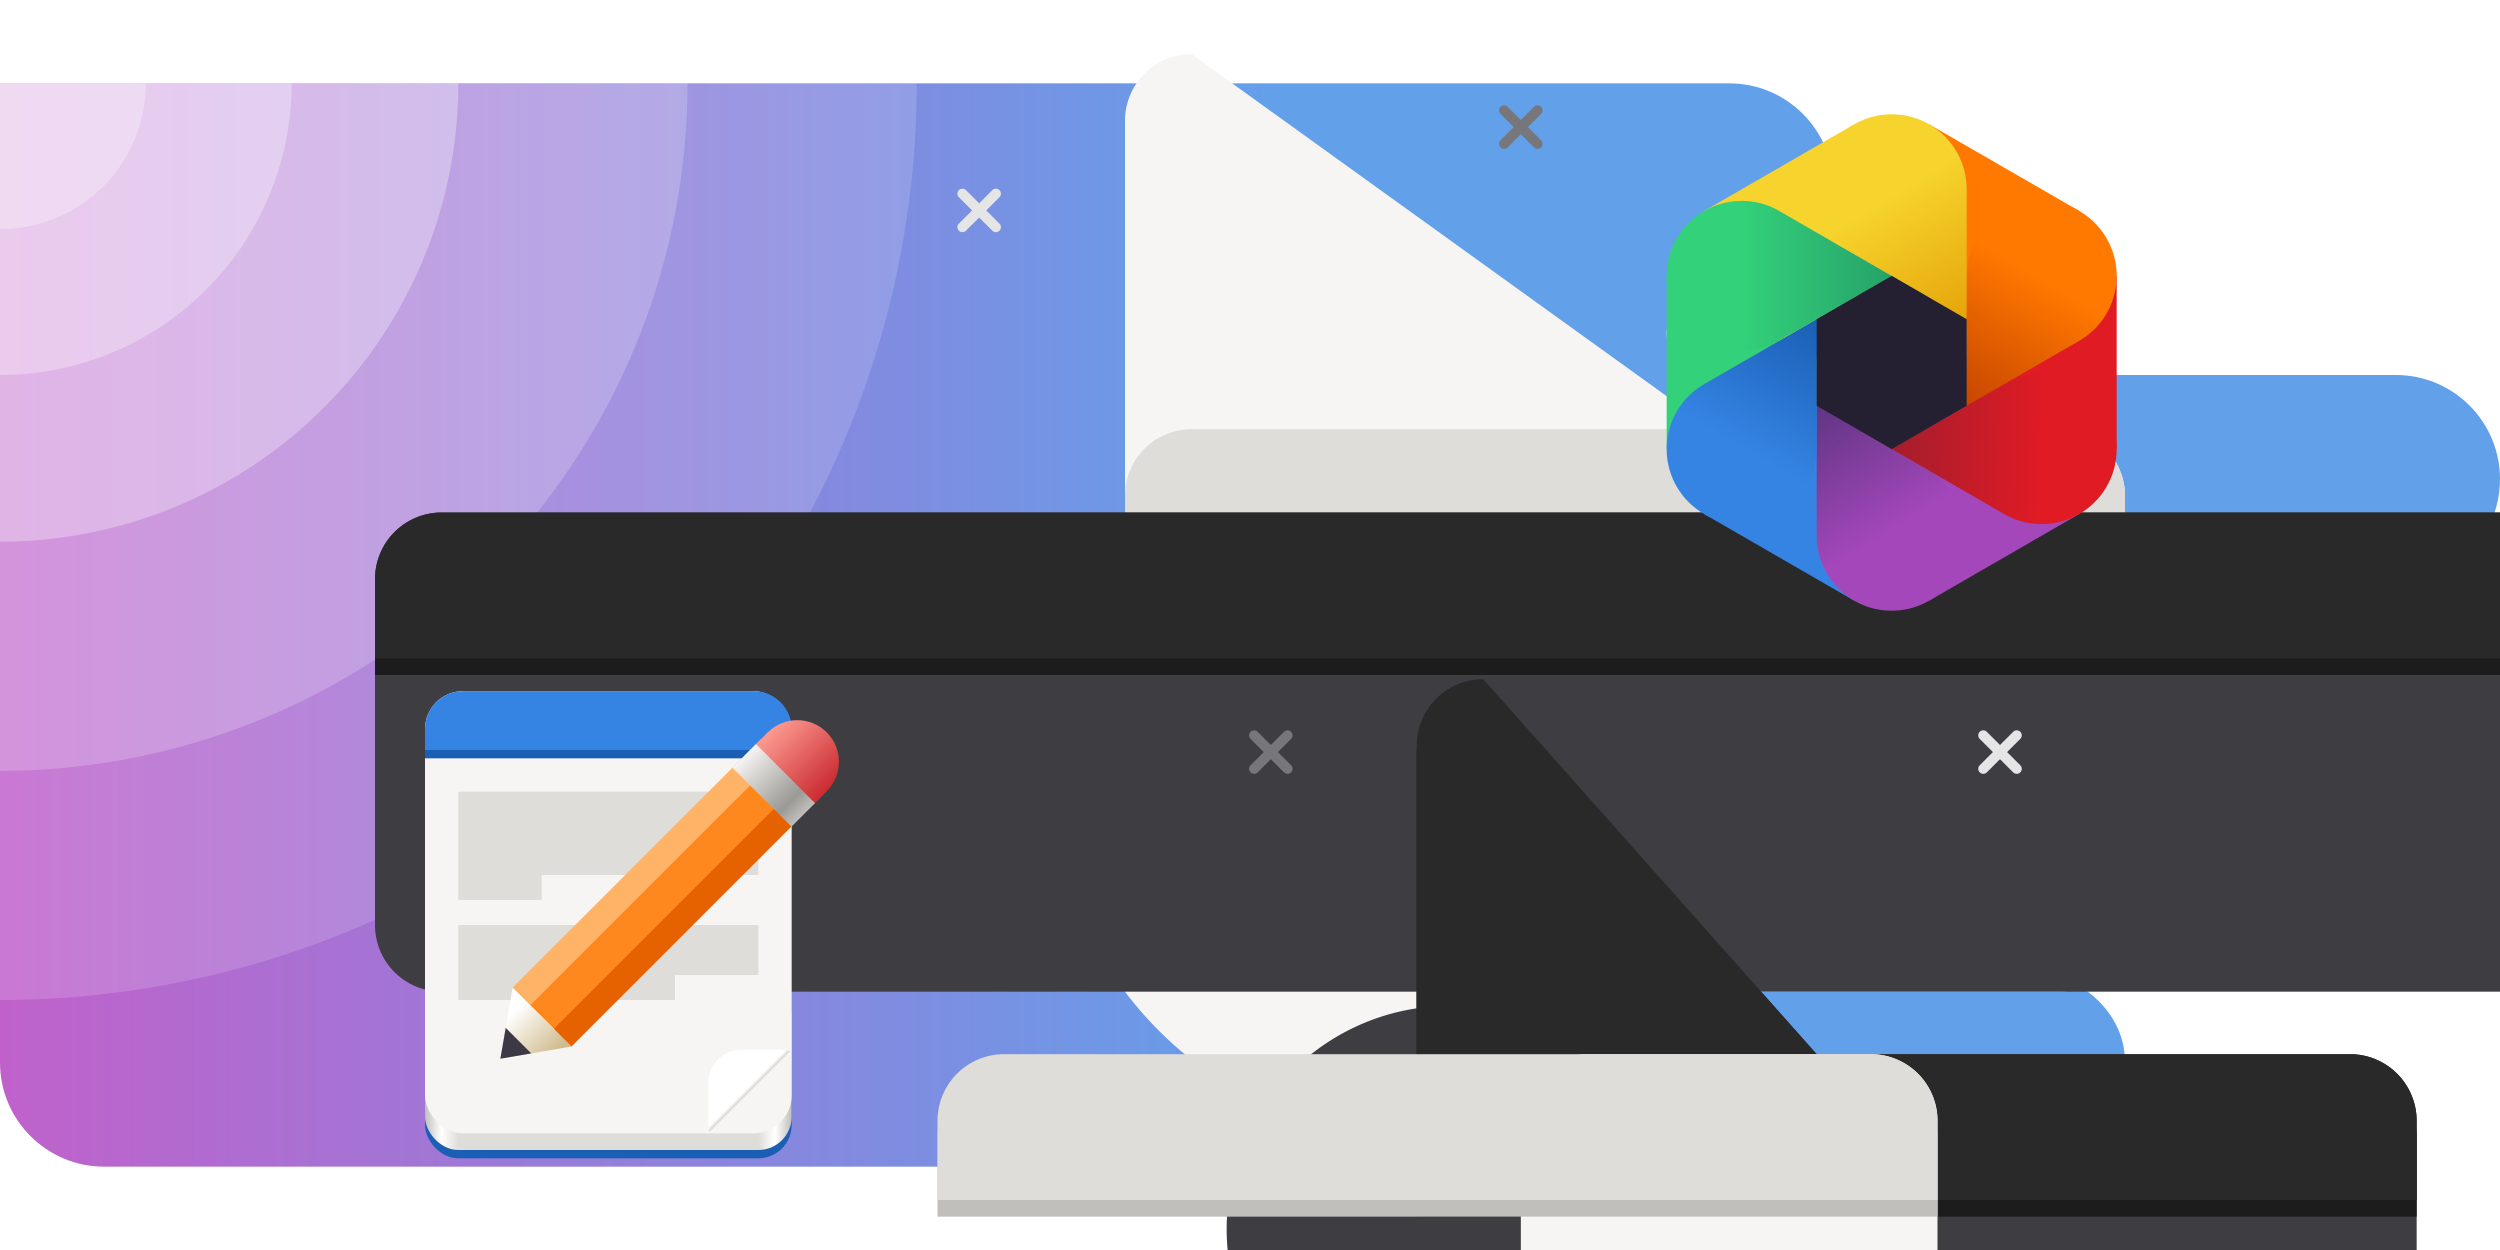 <?xml version="1.0" encoding="UTF-8" standalone="no"?>
<svg
   xmlns:dc="http://purl.org/dc/elements/1.1/"
   xmlns:cc="http://creativecommons.org/ns#"
   xmlns:rdf="http://www.w3.org/1999/02/22-rdf-syntax-ns#"
   xmlns:svg="http://www.w3.org/2000/svg"
   xmlns="http://www.w3.org/2000/svg"
   xmlns:xlink="http://www.w3.org/1999/xlink"
   width="600"
   height="300"
   version="1.1"
   id="svg423">
  <defs
     id="defs189">
    <linearGradient
       id="linearGradient4056">
      <stop
         offset="0"
         stop-color="#2166bb"
         id="stop4052"
         style="stop-color:#c061cb;stop-opacity:1" />
      <stop
         offset="1"
         stop-color="#40a1c8"
         id="stop4054"
         style="stop-color:#62a0ea;stop-opacity:1" />
    </linearGradient>
    <linearGradient
       gradientUnits="userSpaceOnUse"
       y2="258"
       x2="100"
       y1="257.074"
       x1="64.499"
       id="W"
       xlink:href="#j" />
    <linearGradient
       id="j">
      <stop
         offset="0"
         stop-color="#a51d2d"
         id="stop3" />
      <stop
         offset="1"
         stop-color="#e01b24"
         id="stop5" />
    </linearGradient>
    <linearGradient
       id="a">
      <stop
         offset="0"
         stop-color="#f6d32d"
         id="stop8" />
      <stop
         offset=".182"
         stop-color="#f9f06b"
         id="stop10" />
      <stop
         offset=".795"
         stop-color="#e5a50a"
         id="stop12" />
      <stop
         offset="1"
         stop-color="#f6d32d"
         id="stop14" />
    </linearGradient>
    <linearGradient
       xlink:href="#a"
       id="H"
       gradientUnits="userSpaceOnUse"
       gradientTransform="translate(804,-220.033)"
       x1="216"
       y1="144"
       x2="360"
       y2="144" />
    <linearGradient
       xlink:href="#a"
       id="F"
       gradientUnits="userSpaceOnUse"
       gradientTransform="translate(804,-220.033)"
       x1="64"
       y1="280"
       x2="240"
       y2="280" />
    <linearGradient
       id="v">
      <stop
         offset="0"
         stop-color="#949390"
         id="stop19" />
      <stop
         offset="1"
         stop-color="#767579"
         id="stop21" />
    </linearGradient>
    <linearGradient
       xlink:href="#a"
       id="E"
       gradientUnits="userSpaceOnUse"
       gradientTransform="translate(804,-220.033)"
       x1="352"
       y1="256"
       x2="448"
       y2="256" />
    <linearGradient
       xlink:href="#b"
       id="G"
       gradientUnits="userSpaceOnUse"
       gradientTransform="translate(828,-220.033)"
       x1="317.666"
       y1="211.334"
       x2="341.571"
       y2="187.429" />
    <linearGradient
       id="b">
      <stop
         offset="0"
         stop-color="#68676b"
         id="stop26" />
      <stop
         offset=".733"
         stop-color="#949390"
         id="stop28" />
      <stop
         offset="1"
         stop-color="#8b8a87"
         id="stop30" />
    </linearGradient>
    <linearGradient
       xlink:href="#c"
       id="I"
       gradientUnits="userSpaceOnUse"
       gradientTransform="matrix(0.857,0,0,0.857,961.714,-317.176)"
       x1="165.737"
       y1="323.267"
       x2="134.779"
       y2="207.729" />
    <linearGradient
       id="c">
      <stop
         offset="0"
         stop-color="#191622"
         id="stop34" />
      <stop
         offset="1"
         stop-color="#424048"
         id="stop36" />
    </linearGradient>
    <linearGradient
       xlink:href="#c"
       id="J"
       gradientUnits="userSpaceOnUse"
       gradientTransform="translate(804,-220.033)"
       x1="165.737"
       y1="323.267"
       x2="134.779"
       y2="207.729" />
    <linearGradient
       xlink:href="#d"
       id="K"
       gradientUnits="userSpaceOnUse"
       gradientTransform="translate(804,-220.033)"
       x1="144.906"
       y1="245.525"
       x2="159.094"
       y2="298.475" />
    <linearGradient
       id="d">
      <stop
         offset="0"
         stop-color="#2e3436"
         id="stop41" />
      <stop
         offset="1"
         stop-color="#555753"
         id="stop43" />
    </linearGradient>
    <linearGradient
       xlink:href="#c"
       id="L"
       gradientUnits="userSpaceOnUse"
       gradientTransform="translate(804,-220.033)"
       x1="144.906"
       y1="245.525"
       x2="159.094"
       y2="298.475" />
    <linearGradient
       xlink:href="#c"
       id="M"
       gradientUnits="userSpaceOnUse"
       gradientTransform="matrix(0.75,0,0,0.75,978,-288.032)"
       x1="144.906"
       y1="245.525"
       x2="159.094"
       y2="298.475" />
    <linearGradient
       xlink:href="#c"
       id="N"
       gradientUnits="userSpaceOnUse"
       gradientTransform="matrix(0.571,0,0,0.571,1117.143,-127.462)"
       x1="165.737"
       y1="323.267"
       x2="134.779"
       y2="207.729" />
    <linearGradient
       xlink:href="#c"
       id="O"
       gradientUnits="userSpaceOnUse"
       gradientTransform="matrix(0.5,0,0,0.5,1128,-108.033)"
       x1="144.906"
       y1="245.525"
       x2="159.094"
       y2="298.475" />
    <linearGradient
       id="x">
      <stop
         offset="0"
         stop-color="#555753"
         id="stop50" />
      <stop
         offset="1"
         stop-color="#2e3436"
         id="stop52" />
    </linearGradient>
    <linearGradient
       xlink:href="#a"
       id="B"
       gradientUnits="userSpaceOnUse"
       gradientTransform="translate(804,-220.033)"
       x1="216"
       y1="144"
       x2="360"
       y2="144" />
    <linearGradient
       xlink:href="#a"
       id="C"
       gradientUnits="userSpaceOnUse"
       gradientTransform="translate(804,-220.033)"
       x1="64"
       y1="280"
       x2="240"
       y2="280" />
    <linearGradient
       gradientUnits="userSpaceOnUse"
       y2="276"
       x2="64"
       y1="246.969"
       x1="45.999"
       id="R"
       xlink:href="#e" />
    <linearGradient
       xlink:href="#a"
       id="A"
       gradientUnits="userSpaceOnUse"
       gradientTransform="translate(804,-220.033)"
       x1="352"
       y1="256"
       x2="448"
       y2="256" />
    <linearGradient
       gradientUnits="userSpaceOnUse"
       y2="196"
       x2="64"
       y1="225.608"
       x1="82"
       id="S"
       xlink:href="#f" />
    <linearGradient
       id="f">
      <stop
         offset="0"
         stop-color="#e5a50a"
         id="stop60" />
      <stop
         offset="1"
         stop-color="#f6d32d"
         id="stop62" />
    </linearGradient>
    <linearGradient
       gradientUnits="userSpaceOnUse"
       y2="256.785"
       x2="28"
       y1="225.608"
       x1="45.999"
       id="T"
       xlink:href="#g" />
    <linearGradient
       id="g">
      <stop
         offset="0"
         stop-color="#1a5fb4"
         id="stop66" />
      <stop
         offset="1"
         stop-color="#3584e4"
         id="stop68" />
    </linearGradient>
    <linearGradient
       gradientUnits="userSpaceOnUse"
       y2="216"
       x2="100"
       y1="246.393"
       x1="82.001"
       id="U"
       xlink:href="#h" />
    <linearGradient
       id="h">
      <stop
         offset="0"
         stop-color="#c64600"
         id="stop72" />
      <stop
         offset="1"
         stop-color="#ff7800"
         id="stop74" />
    </linearGradient>
    <linearGradient
       gradientUnits="userSpaceOnUse"
       y2="215.216"
       x2="28"
       y1="215.215"
       x1="63.999"
       id="V"
       xlink:href="#i" />
    <linearGradient
       id="i">
      <stop
         offset="0"
         stop-color="#26a269"
         id="stop78" />
      <stop
         offset="1"
         stop-color="#33d17a"
         id="stop80" />
    </linearGradient>
    <linearGradient
       id="e">
      <stop
         offset="0"
         stop-color="#613583"
         id="stop88" />
      <stop
         offset="1"
         stop-color="#a347ba"
         id="stop90" />
    </linearGradient>
    <linearGradient
       id="w">
      <stop
         offset="0"
         stop-color="#fdfacf"
         id="stop98" />
      <stop
         offset=".4"
         stop-color="#f9f06b"
         id="stop100" />
      <stop
         offset="1"
         stop-color="#e5a50a"
         id="stop102" />
    </linearGradient>
    <linearGradient
       xlink:href="#k"
       id="Y"
       x1="85"
       y1="107.162"
       x2="85"
       y2="86"
       gradientUnits="userSpaceOnUse"
       gradientTransform="translate(-6,176)" />
    <linearGradient
       id="k">
      <stop
         offset="0"
         stop-color="#eef4fc"
         id="stop106" />
      <stop
         offset="1"
         stop-color="#fff"
         id="stop108" />
    </linearGradient>
    <linearGradient
       id="m">
      <stop
         offset="0"
         stop-color="#16529c"
         id="stop131" />
      <stop
         offset="1"
         stop-color="#236ac0"
         id="stop133" />
    </linearGradient>
    <linearGradient
       id="n">
      <stop
         offset="0"
         stop-color="#2166bb"
         id="stop136" />
      <stop
         offset="1"
         stop-color="#40a1c8"
         id="stop138" />
    </linearGradient>
    <linearGradient
       xlink:href="#m"
       id="Z"
       gradientUnits="userSpaceOnUse"
       gradientTransform="translate(-1232,16)"
       x1="90"
       y1="268"
       x2="100"
       y2="268" />
    <linearGradient
       xlink:href="#n"
       id="aa"
       gradientUnits="userSpaceOnUse"
       gradientTransform="rotate(-90,-552,845)"
       x1="1"
       y1="215"
       x2="1"
       y2="171" />
    <radialGradient
       xlink:href="#v"
       id="D"
       cx="128"
       cy="384.952"
       fx="128"
       fy="384.952"
       r="80"
       gradientUnits="userSpaceOnUse"
       gradientTransform="matrix(0.525,0,0,0.367,60.8,242.53)" />
    <radialGradient
       xlink:href="#x"
       id="P"
       cx="343.875"
       cy="308.125"
       fx="343.875"
       fy="308.125"
       r="8"
       gradientUnits="userSpaceOnUse"
       gradientTransform="translate(916,-220)" />
    <radialGradient
       xlink:href="#x"
       id="Q"
       gradientUnits="userSpaceOnUse"
       gradientTransform="translate(-1492,-220)"
       cx="343.875"
       cy="308.125"
       fx="343.875"
       fy="308.125"
       r="8" />
    <radialGradient
       xlink:href="#w"
       id="X"
       gradientUnits="userSpaceOnUse"
       gradientTransform="matrix(0.347,0,0,0.342,-33.506,42.518)"
       cx="280.994"
       cy="488.848"
       fx="280.994"
       fy="488.848"
       r="224" />
    <linearGradient
       xlink:href="#a-7"
       id="j-6"
       x1="155.272"
       y1="131.188"
       x2="571.89"
       y2="131.188"
       gradientUnits="userSpaceOnUse"
       gradientTransform="matrix(-0.768,0,0,0.768,579.263,-2120.764)" />
    <linearGradient
       id="a-7">
      <stop
         offset="0"
         stop-color="#051224"
         id="stop3-5"
         style="stop-color:#33d17a;stop-opacity:1" />
      <stop
         offset="1"
         stop-color="#3584e4"
         id="stop5-3"
         style="stop-color:#1c71d8;stop-opacity:1" />
    </linearGradient>
    <linearGradient
       xlink:href="#a-7"
       id="linearGradient1560"
       x1="40"
       y1="150"
       x2="560"
       y2="150"
       gradientUnits="userSpaceOnUse" />
    <linearGradient
       xlink:href="#linearGradient4056"
       id="linearGradient1571"
       gradientUnits="userSpaceOnUse"
       x1="40"
       y1="150"
       x2="350"
       y2="150"
       gradientTransform="translate(-40)" />
    <filter
       id="aC"
       color-interpolation-filters="sRGB">
      <feFlood
         flood-opacity=".2"
         flood-color="#000"
         result="flood"
         id="feFlood424" />
      <feComposite
         in="flood"
         in2="SourceGraphic"
         operator="in"
         result="composite1"
         id="feComposite426" />
      <feGaussianBlur
         in="composite1"
         result="blur"
         id="feGaussianBlur428" />
      <feOffset
         dy="3"
         result="offset"
         id="feOffset430" />
      <feComposite
         in="SourceGraphic"
         in2="offset"
         result="composite2"
         id="feComposite432" />
    </filter>
    <linearGradient
       xlink:href="#e"
       id="linearGradient4558"
       gradientUnits="userSpaceOnUse"
       gradientTransform="translate(918.742,-69.996)"
       x1="45.999"
       y1="246.969"
       x2="64"
       y2="276" />
    <linearGradient
       xlink:href="#f"
       id="linearGradient4560"
       gradientUnits="userSpaceOnUse"
       gradientTransform="translate(918.742,-69.996)"
       x1="82"
       y1="225.608"
       x2="64"
       y2="196" />
    <linearGradient
       xlink:href="#g"
       id="linearGradient4562"
       gradientUnits="userSpaceOnUse"
       gradientTransform="translate(918.742,-69.996)"
       x1="45.999"
       y1="225.608"
       x2="28"
       y2="256.785" />
    <linearGradient
       xlink:href="#h"
       id="linearGradient4564"
       gradientUnits="userSpaceOnUse"
       gradientTransform="translate(918.742,-69.996)"
       x1="82.001"
       y1="246.393"
       x2="100"
       y2="216" />
    <linearGradient
       xlink:href="#i"
       id="linearGradient4566"
       gradientUnits="userSpaceOnUse"
       gradientTransform="translate(918.742,-69.996)"
       x1="63.999"
       y1="215.215"
       x2="28"
       y2="215.216" />
    <linearGradient
       xlink:href="#j"
       id="linearGradient4568"
       gradientUnits="userSpaceOnUse"
       gradientTransform="translate(918.742,-69.996)"
       x1="64.499"
       y1="257.074"
       x2="100"
       y2="258" />
    <linearGradient
       id="linearGradient1038">
      <stop
         id="stop1026"
         offset="0"
         style="stop-color:#c0bfbc;stop-opacity:1" />
      <stop
         style="stop-color:#ffffff;stop-opacity:1"
         offset="0.045"
         id="stop1028" />
      <stop
         style="stop-color:#deddda;stop-opacity:1"
         offset="0.091"
         id="stop1030" />
      <stop
         style="stop-color:#deddda;stop-opacity:1"
         offset="0.909"
         id="stop1032-7" />
      <stop
         id="stop1034-5"
         offset="0.955"
         style="stop-color:#ffffff;stop-opacity:1" />
      <stop
         id="stop1036"
         offset="1"
         style="stop-color:#c0bfbc;stop-opacity:1" />
    </linearGradient>
    <linearGradient
       id="linearGradient1351-3">
      <stop
         style="stop-color:#d5d3cf;stop-opacity:1"
         offset="0"
         id="stop1347" />
      <stop
         style="stop-color:#ffffff;stop-opacity:1"
         offset="1"
         id="stop1349-6" />
    </linearGradient>
    <linearGradient
       id="linearGradient1696">
      <stop
         style="stop-color:#fc9a91;stop-opacity:1"
         offset="0"
         id="stop1692" />
      <stop
         style="stop-color:#cb2b31;stop-opacity:1"
         offset="1"
         id="stop1694" />
    </linearGradient>
    <linearGradient
       id="linearGradient1005">
      <stop
         id="stop1001"
         offset="0"
         style="stop-color:#d0bb8e;stop-opacity:1" />
      <stop
         id="stop1003"
         offset="1"
         style="stop-color:#ffffff;stop-opacity:1" />
    </linearGradient>
    <linearGradient
       id="linearGradient1708">
      <stop
         style="stop-color:#c0bfbc;stop-opacity:1"
         offset="0"
         id="stop1698" />
      <stop
         id="stop1700"
         offset="0.223"
         style="stop-color:#9a9996;stop-opacity:1" />
      <stop
         style="stop-color:#d6d5d2;stop-opacity:1;"
         offset="0.744"
         id="stop1702" />
      <stop
         style="stop-color:#f6f5f4;stop-opacity:1"
         offset="1"
         id="stop1706" />
    </linearGradient>
    <linearGradient
       xlink:href="#linearGradient1351-3"
       id="linearGradient1130-6"
       gradientUnits="userSpaceOnUse"
       gradientTransform="matrix(0.25,0,0,0.25,180,83)"
       x1="344"
       y1="76"
       x2="340"
       y2="72" />
    <clipPath
       clipPathUnits="userSpaceOnUse"
       id="clipPath1609-7-3-5">
      <path
         id="path1611-5-6-4"
         d="m 252,116 28,-28 v -8 h -36 v 36 z"
         style="fill:#e74747;stroke:none;stroke-width:0.25px;stroke-linecap:butt;stroke-linejoin:miter;stroke-opacity:1" />
    </clipPath>
    <linearGradient
       xlink:href="#linearGradient1696"
       id="linearGradient4694-7"
       gradientUnits="userSpaceOnUse"
       x1="-253.63"
       y1="-56.518"
       x2="-230.06"
       y2="-56.518" />
    <linearGradient
       y2="-101.048"
       x2="143.246"
       y1="-139.479"
       x1="181.677"
       gradientTransform="matrix(0.107,-0.414,0.414,-0.107,113.054,313.604)"
       gradientUnits="userSpaceOnUse"
       id="linearGradient1547-9"
       xlink:href="#linearGradient1005" />
    <linearGradient
       gradientTransform="translate(1.3379274e-8,22.627)"
       y2="-64.518"
       x2="-253.63"
       y1="-64.518"
       x1="-230.06"
       gradientUnits="userSpaceOnUse"
       id="linearGradient1549-4"
       xlink:href="#linearGradient1708" />
    <linearGradient
       xlink:href="#linearGradient1038"
       id="linearGradient4890"
       gradientUnits="userSpaceOnUse"
       gradientTransform="translate(-834,-122)"
       x1="28"
       y1="-276"
       x2="116"
       y2="-276" />
    <linearGradient
       xlink:href="#linearGradient1696"
       id="linearGradient4892"
       gradientUnits="userSpaceOnUse"
       x1="-253.63"
       y1="-56.518"
       x2="-230.06"
       y2="-56.518" />
  </defs>
  <path
     style="fill:url(#j-6);marker:none"
     d="m 483.231,-1890.828 c 17.366,0 31.054,-13.688 31.054,-31.054 0,-17.364 -13.69,-31.054 -31.053,-31.054 h -35.56 c -5.148,0 -9.321,-4.173 -9.321,-9.321 0,-5.148 4.173,-9.321 9.321,-9.321 17.366,0 31.055,-13.686 31.055,-31.05 0,-13.151 -7.957,-24.142 -19.268,-28.755 -9.46,-3.866 -6.699,-17.94 3.521,-17.95 h 85.187 c 17.364,0 31.053,-13.687 31.053,-31.052 0,-17.366 -13.689,-31.054 -31.053,-31.054 h -150.5 c -9.737,-0.534 -12.217,-14.132 -2.94,-17.924 11.31,-4.613 19.267,-15.602 19.267,-28.754 0,-17.366 -13.688,-31.055 -31.053,-31.055 H 58.667 c -17.365,0 -31.053,13.689 -31.053,31.055 0,17.364 13.688,31.052 31.053,31.052 h 75.189 c 10.22,0.01 12.979,14.084 3.519,17.95 -11.312,4.612 -19.268,15.603 -19.268,28.754 0,17.365 13.69,31.053 31.054,31.053 5.094,0.075 9.184,4.225 9.184,9.32 0,5.095 -4.09,9.245 -9.184,9.32 H 51.833 c -17.365,0 -31.053,13.689 -31.053,31.054 0,17.365 13.688,31.053 31.053,31.053 -60.54,-0.923 181.258,-0.018 181.258,-0.018 10.329,0 10.05,15.643 -0.152,15.643 -17.365,0 -33.646,13.69 -33.646,31.054 0,17.365 13.69,31.053 31.055,31.053 z"
     fill="url(#j)"
     id="path73" />
  <g
     id="g1516"
     transform="translate(0,-1930)">
    <g
       transform="matrix(0.207,0,0,0.207,71.957,-165.852)"
       id="g259">
      <rect
         style="fill:url(#A);marker:none"
         width="96"
         height="112"
         x="1156"
         y="-20.033"
         rx="48"
         ry="48"
         fill="url(#A)"
         id="rect207" />
      <rect
         style="fill:url(#B);marker:none"
         width="144"
         height="160"
         x="1020"
         y="-156.033"
         rx="72"
         ry="72"
         fill="url(#B)"
         id="rect209" />
      <rect
         style="fill:url(#C);marker:none"
         width="176"
         height="192"
         x="868"
         y="-36.033"
         rx="88"
         ry="88"
         fill="url(#C)"
         id="rect211" />
      <path
         style="line-height:normal;font-variant-ligatures:normal;font-variant-position:normal;font-variant-caps:normal;font-variant-numeric:normal;font-variant-alternates:normal;font-feature-settings:normal;text-indent:0;text-align:start;text-decoration:none;text-decoration-line:none;text-decoration-style:solid;text-decoration-color:#000000;text-transform:none;text-orientation:mixed;white-space:normal;shape-padding:0;isolation:auto;mix-blend-mode:normal;solid-color:#000000;solid-opacity:1"
         d="m 1077.373,-106.66 -160,160 45.254,45.254 160,-160 z"
         color="#000000"
         font-weight="400"
         font-family="sans-serif"
         overflow="visible"
         fill="none"
         stroke="#f5ce17"
         stroke-width="32"
         id="path213" />
      <path
         style="line-height:normal;font-variant-ligatures:normal;font-variant-position:normal;font-variant-caps:normal;font-variant-numeric:normal;font-variant-alternates:normal;font-feature-settings:normal;text-indent:0;text-align:start;text-decoration:none;text-decoration-line:none;text-decoration-style:solid;text-decoration-color:#000000;text-transform:none;text-orientation:mixed;white-space:normal;shape-padding:0;isolation:auto;mix-blend-mode:normal;solid-color:#000000;solid-opacity:1;fill:url(#D)"
         d="m 80,224 v 128 c 0,17.673 -14.327,32 -32,32 H 32 v 32 h 192 v -32 h -16 c -17.673,0 -32,-14.327 -32,-32 V 224 Z"
         color="#000000"
         font-weight="400"
         font-family="sans-serif"
         overflow="visible"
         fill="url(#D)"
         transform="translate(828,-204.033)"
         id="path215" />
      <path
         style="marker:none"
         fill="#68676b"
         d="m 860,179.967 h 192 v 32 H 860 Z"
         id="path217" />
      <path
         d="m 1140,99.967 64,-64 64,64"
         fill="none"
         stroke="#424048"
         stroke-width="24"
         id="path219" />
      <circle
         r="48"
         cy="35.967"
         cx="1204"
         style="fill:url(#E);marker:none"
         fill="url(#E)"
         id="circle221" />
      <path
         style="marker:none"
         d="m 1260,68 c 13.255,0 24,10.745 24,24 v 48 l -24,24 h -24 V 92 c 0,-13.255 10.745,-24 24,-24 z"
         fill="#7a8599"
         id="path223" />
      <path
         style="line-height:normal;font-variant-ligatures:normal;font-variant-position:normal;font-variant-caps:normal;font-variant-numeric:normal;font-variant-alternates:normal;font-feature-settings:normal;text-indent:0;text-align:start;text-decoration:none;text-decoration-line:none;text-decoration-style:solid;text-decoration-color:#000000;text-transform:none;text-orientation:mixed;white-space:normal;shape-padding:0;isolation:auto;mix-blend-mode:normal;solid-color:#000000;solid-opacity:1"
         d="m 1077.373,-114.66 -160,160 45.254,45.254 160,-160 z"
         color="#000000"
         font-weight="400"
         font-family="sans-serif"
         overflow="visible"
         fill="none"
         stroke="#f9f06b"
         stroke-width="32"
         id="path225" />
      <circle
         style="fill:url(#F);marker:none"
         cx="956"
         cy="59.967"
         r="88"
         fill="url(#F)"
         id="circle227" />
      <circle
         style="marker:none"
         cx="956"
         cy="51.967"
         r="88"
         fill="#f9f06b"
         id="circle229" />
      <path
         d="m 1221,43.967 -128,-128"
         fill="none"
         stroke="url(#G)"
         stroke-width="40"
         id="path231"
         style="stroke:url(#G)" />
      <circle
         style="fill:url(#H);marker:none"
         cx="1092"
         cy="-76.033"
         r="72"
         fill="url(#H)"
         id="circle233" />
      <circle
         style="marker:none"
         cx="1092"
         cy="-84.033"
         r="72"
         fill="#f9f06b"
         id="circle235" />
      <circle
         r="48"
         cy="27.967"
         cx="1204"
         style="marker:none"
         fill="#f9f06b"
         id="circle237" />
      <circle
         style="fill:url(#I);marker:none"
         cx="1092"
         cy="-84.033"
         fill="url(#I)"
         r="48"
         id="circle239" />
      <circle
         style="fill:url(#J);marker:none"
         cx="956"
         cy="51.967"
         r="56"
         fill="url(#J)"
         id="circle241" />
      <circle
         style="fill:url(#K);marker:none"
         cx="956"
         cy="51.967"
         r="32"
         fill="url(#K)"
         id="circle243" />
      <circle
         style="fill:url(#L);marker:none"
         cx="956"
         cy="51.967"
         r="32"
         fill="url(#L)"
         id="circle245" />
      <circle
         style="fill:url(#M);marker:none"
         cx="1092"
         cy="-84.033"
         r="24"
         fill="url(#M)"
         id="circle247" />
      <circle
         style="fill:url(#N);marker:none"
         cx="1204"
         cy="27.967"
         fill="url(#N)"
         r="32"
         id="circle249" />
      <circle
         style="fill:url(#O);marker:none"
         cx="1204"
         cy="27.967"
         r="16"
         fill="url(#O)"
         id="circle251" />
      <circle
         r="8"
         style="fill:url(#P);marker:none"
         cx="1260"
         cy="92"
         fill="url(#P)"
         id="circle253" />
      <path
         style="marker:none"
         d="m 1148,68 c -13.255,0 -24,10.745 -24,24 v 48 l 24,24 h 24 V 92 c 0,-13.255 -10.745,-24 -24,-24 z"
         fill="#7a8599"
         id="path255" />
      <circle
         r="8"
         style="fill:url(#Q);marker:none"
         cx="-1148"
         cy="92"
         transform="scale(-1,1)"
         fill="url(#Q)"
         id="circle257" />
    </g>
    <path
       d="m 520.865,-144.533 v 12.01 l -10.402,6.006 -10.402,-6.006 v -12.01 l 10.402,-6.006 z"
       fill="#3d3846"
       id="path261" />
    <path
       d="m 489.66,-150.538 v 24.02"
       fill="none"
       stroke="#33d17a"
       stroke-width="20.803"
       id="path263" />
    <path
       d="M 510.463,-114.506 489.66,-126.517"
       fill="none"
       stroke="#3584e4"
       stroke-width="20.803"
       id="path265" />
    <path
       d="m 510.463,-114.506 20.803,-12.012"
       fill="none"
       stroke="#a347ba"
       stroke-width="20.803"
       id="path267" />
    <path
       d="m 531.266,-150.54 v 24.022"
       fill="none"
       stroke="#e01b24"
       stroke-width="20.803"
       id="path269" />
    <path
       d="m 531.266,-150.54 -20.804,-12.01"
       fill="none"
       stroke="#ff7800"
       stroke-width="20.803"
       id="path271" />
    <path
       d="m 489.66,-150.538 20.802,-12.012"
       fill="none"
       stroke="#f6d32d"
       stroke-width="20.803"
       id="path273" />
    <path
       d="m 64,295.57 c 9.941,0 18,-8.06 18,-18 A 18,18 0 0 0 74.256,262.804 L 64.998,257.362 64,256.786 A 419.435,419.435 0 0 1 55.466,251.826 18,18 0 0 1 46,236 v 41.568 c 0,9.941 8.059,18 18,18 z M 46.066,276.118 c 0.024,-0.283 0.065,-0.562 0.102,-0.842 -0.04,0.28 -0.074,0.56 -0.102,0.842 z m 0.938,-4.412 c 0.026,-0.075 0.045,-0.154 0.072,-0.229 l 0.004,-0.002 -0.076,0.23 z"
       fill="url(#R)"
       transform="matrix(0.578,0,0,0.578,473.48,-274.905)"
       id="path275"
       style="fill:url(#R)" />
    <path
       d="m 64,176.432 c -9.941,0 -18,8.059 -18,18 a 18,18 0 0 0 7.744,14.765 l 9.258,5.442 0.998,0.576 a 419.435,419.435 0 0 1 8.534,4.96 A 18,18 0 0 1 82,236 v -41.568 c 0,-9.941 -8.059,-18 -18,-18 z m 17.934,19.45 c -0.024,0.284 -0.065,0.563 -0.102,0.843 0.04,-0.28 0.074,-0.56 0.102,-0.842 z m -0.938,4.413 c -0.026,0.075 -0.045,0.153 -0.072,0.228 l -0.004,0.002 z"
       fill="url(#S)"
       transform="matrix(0.578,0,0,0.578,473.48,-274.905)"
       id="path277"
       style="fill:url(#S)" />
    <path
       d="m 12.412,265.785 c 4.97,8.61 15.98,11.559 24.588,6.588 a 18,18 0 0 0 8.916,-14.09 l 0.083,-10.737 v -1.153 c -0.03,-3.185 -0.017,-6.864 0.03,-9.87 a 18,18 0 0 1 8.97,-16.11 l -9,5.195 -18,10.393 -4.068,2.349 -4.93,2.846 c -8.61,4.97 -11.56,15.98 -6.589,24.589 z m 7.878,-25.257 c 0.257,-0.12 0.52,-0.224 0.78,-0.333 a 19.02,19.02 0 0 0 -0.78,0.333 z m 4.29,-1.394 c 0.078,-0.015 0.156,-0.038 0.234,-0.052 l 0.004,0.002 z"
       fill="url(#T)"
       transform="matrix(0.578,0,0,0.578,473.48,-274.905)"
       id="path279"
       style="fill:url(#T)" />
    <path
       d="m 115.588,206.216 c -4.97,-8.61 -15.98,-11.559 -24.588,-6.588 a 18,18 0 0 0 -8.916,14.089 l -0.083,10.738 v 1.153 c 0.03,3.185 0.017,6.864 -0.03,9.87 a 18,18 0 0 1 -8.97,16.11 l 9,-5.196 L 100,236 l 4.068,-2.349 4.93,-2.846 c 8.61,-4.971 11.56,-15.98 6.589,-24.589 z m -7.878,25.257 c -0.257,0.12 -0.52,0.224 -0.78,0.333 0.262,-0.105 0.522,-0.216 0.78,-0.333 z m -4.29,1.394 c -0.078,0.015 -0.156,0.037 -0.234,0.051 l -0.004,-0.002 c 0.08,-0.015 0.158,-0.032 0.238,-0.049 z"
       fill="url(#U)"
       transform="matrix(0.578,0,0,0.578,473.48,-274.905)"
       id="path281"
       style="fill:url(#U)" />
    <path
       d="m 12.412,206.216 c -4.97,8.61 -2.02,19.618 6.588,24.588 a 18,18 0 0 0 16.66,0.677 l 9.34,-5.297 0.998,-0.576 a 419.443,419.443 0 0 1 8.563,-4.91 A 18,18 0 0 1 73,220.412 l -9,-5.197 -18.001,-10.392 -4.068,-2.349 -4.93,-2.846 c -8.61,-4.971 -19.619,-2.021 -24.59,6.588 z m 25.812,-5.805 c 0.233,0.162 0.454,0.337 0.678,0.509 a 18.002,18.002 0 0 0 -0.678,-0.51 z m 3.352,3.018 c 0.052,0.06 0.11,0.115 0.162,0.176 v 0.004 z"
       fill="url(#V)"
       transform="matrix(0.578,0,0,0.578,473.48,-274.905)"
       id="path283"
       style="fill:url(#V)" />
    <path
       d="m 115.588,265.785 c 4.97,-8.61 2.02,-19.618 -6.588,-24.589 A 18,18 0 0 0 92.34,240.52 l -9.34,5.297 -0.998,0.576 a 419.416,419.416 0 0 1 -8.563,4.91 A 18,18 0 0 1 55,251.59 l 9,5.196 18.001,10.393 4.068,2.349 4.93,2.846 c 8.61,4.97 19.619,2.021 24.59,-6.588 z m -25.812,5.805 c -0.233,-0.162 -0.454,-0.337 -0.678,-0.509 0.222,0.175 0.448,0.345 0.678,0.51 z m -3.352,-3.018 c -0.052,-0.06 -0.11,-0.116 -0.162,-0.177 v -0.004 l 0.162,0.182 z"
       fill="url(#W)"
       transform="matrix(0.578,0,0,0.578,473.48,-274.905)"
       id="path285"
       style="fill:url(#W)" />
    <path
       d="m 500.061,-144.533 v 12.01 l 10.402,6.006 10.402,-6.006 v -12.01 l -10.402,-6.006 z"
       fill="#241f31"
       id="path287" />
    <g
       transform="matrix(0.577,0,0,0.577,374.586,-305.412)"
       id="g299">
      <path
         style="marker:none"
         fill="#f5c211"
         d="m 20,192 h 88 v 88 H 20 Z"
         id="path289" />
      <path
         style="marker:none"
         fill="#f6d32d"
         d="M 126,236 64,298 2,236 64,174 Z"
         id="path291" />
      <circle
         cy="236"
         cx="64"
         style="fill:url(#X);marker:none"
         fill="url(#X)"
         r="48"
         id="circle293" />
      <path
         d="M 90,244 A 20,20 0 0 0 71.842,255.668 15.003,15.003 0 0 0 65,254 c -7.89,0.009 -14.424,6.129 -14.95,14.002 L 50,268 c -4.1,0 -7.618,2.47 -9.162,6 H 40 v 4 c 0,5.523 4.477,10 10,10 h 56 a 12,12 0 0 0 12,-12 v -4 h -0.707 A 12,12 0 0 0 109.965,264.687 22.4,22.4 0 0 0 110,264 c 0,-11.046 -8.954,-20 -20,-20 z"
         fill="#dceafa"
         id="path295" />
      <path
         d="M 90,240 A 20,20 0 0 0 71.842,251.668 15.003,15.003 0 0 0 65,250 c -7.89,0.009 -14.424,6.129 -14.95,14.002 L 50,264 c -5.523,0 -10,4.477 -10,10 0,5.523 4.477,10 10,10 h 56 A 12,12 0 0 0 118,272 12,12 0 0 0 109.965,260.687 22.4,22.4 0 0 0 110,260 c 0,-11.046 -8.954,-20 -20,-20 z"
         fill="url(#Y)"
         id="path297"
         style="fill:url(#Y)" />
    </g>
    <path
       d="m -1176,177 a 60,60 0 0 1 60,60 60,60 0 0 1 -60,60 60,60 0 0 1 -60,-60 60,60 0 0 1 60,-60 z"
       style="fill:url(#Z);marker:none"
       fill="url(#Z)"
       transform="matrix(0.75,0,0,0.75,1070,-284)"
       id="path301" />
    <path
       style="fill:url(#aa);marker:none"
       d="m -1176,177 a 60,60 0 0 0 -60,60 60,60 0 0 0 60,60 z"
       fill="url(#aa)"
       transform="matrix(0.75,0,0,0.75,1070,-284)"
       id="path303" />
    <path
       style="marker:none"
       d="m 233,-107.75 a 45,45 0 0 1 -45,45 45,45 0 0 1 -45,-45 45,45 0 0 1 45,-45 45,45 0 0 1 45,45 z"
       fill="#40a1c8"
       id="path305" />
    <path
       style="marker:none"
       d="m 161.003,-107 a 27,47.25 0 0 0 5.878,28.688 33,20.25 0 0 0 -7.397,5.37 A 45,45 0 0 1 143.006,-107 Z"
       fill="#49bbb0"
       id="path307" />
    <path
       d="m 188,-83 v 20.25 A 45,45 0 0 1 177.967,-63.884 27,47.25 0 0 1 166.881,-78.311 33,20.25 0 0 1 188,-83 Z"
       style="marker:none"
       fill="#378bde"
       id="path309" />
    <path
       d="m 214.997,-107 a 27,47.25 0 0 1 -5.878,28.689 33,20.25 0 0 1 7.397,5.37 45,45 0 0 0 16.478,-34.059 z"
       style="marker:none"
       fill="#266ec6"
       id="path311" />
    <path
       style="marker:none"
       d="m 188,-107 v 44.25 a 45,45 0 0 0 10.033,-1.134 27,47.25 0 0 0 16.964,-43.116 z"
       fill="#378bde"
       id="path313" />
    <path
       style="marker:none"
       d="m 188,-83 v 20.25 a 45,45 0 0 0 10.033,-1.134 27,47.25 0 0 0 11.086,-14.427 A 33,20.25 0 0 0 188,-83 Z"
       fill="#266ec6"
       id="path315" />
    <path
       d="m 209.119,-78.312 a 27,47.25 0 0 1 -11.086,14.428 45,45 0 0 0 18.483,-9.058 33,20.25 0 0 0 -7.397,-5.37 z"
       style="marker:none"
       fill="#1e62b5"
       id="path317" />
    <path
       d="m 188,-152.75 a 45,45 0 0 0 -45,45 45,45 0 0 0 0.006,0.75 H 188 Z"
       fill="#53d795"
       id="path319" />
    <path
       d="m 177.97,-151.618 a 45,45 0 0 0 -18.488,9.057 33,20.25 0 0 0 7.4,5.372 27,47.25 0 0 1 11.088,-14.429 z"
       fill="#72e99a"
       id="path321" />
    <path
       d="m 188,-152.75 a 45,45 0 0 0 -10.03,1.132 27,47.25 0 0 0 -16.97,43.868 27,47.25 0 0 0 0.003,0.75 H 188 Z"
       fill="#49bbb0"
       id="path323" />
    <path
       d="m 188,-152.75 a 45,45 0 0 0 -10.03,1.132 27,47.25 0 0 0 -11.087,14.429 33,20.25 0 0 0 21.117,4.689 z"
       fill="#53d795"
       id="path325" />
    <path
       d="m 188,-152.75 a 45,45 0 0 1 45,45 45,45 0 0 1 -0.006,0.75 H 188 Z"
       fill="#378bde"
       id="path327" />
    <path
       d="m 198.03,-151.618 a 45,45 0 0 1 18.488,9.057 33,20.25 0 0 1 -7.4,5.372 27,47.25 0 0 0 -11.088,-14.429 z"
       fill="#40a1c8"
       id="path329" />
    <path
       d="m 188,-152.75 a 45,45 0 0 1 10.03,1.132 27,47.25 0 0 1 16.97,43.868 27,47.25 0 0 1 -0.003,0.75 H 188 Z"
       fill="#40a1c8"
       id="path331" />
    <path
       d="m 188,-152.75 a 45,45 0 0 1 10.03,1.132 27,47.25 0 0 1 11.087,14.429 A 33,20.25 0 0 1 188,-132.5 Z"
       fill="#49bbb0"
       id="path333" />
  </g>
  <rect
     style="fill:#5a69ce;stroke-width:1.309;stroke-linecap:square;stroke-linejoin:round;stroke-dashoffset:26.4"
     id="rect1430-3"
     width="172.688"
     height="165.913"
     x="-162.915"
     y="-2104.631" />
  <path
     id="path1542"
     style="fill:url(#linearGradient1571);fill-opacity:1;stroke:none;stroke-width:1px;stroke-linecap:butt;stroke-linejoin:miter;stroke-opacity:1"
     d="M 0,20 V 44.832 C -1.880911e-4,44.888 -1.880911e-4,44.944 0,45 v 139.832 c -1.8809334e-4,0.056 -1.8809334e-4,0.112 0,0.168 V 254.832 255 c 0,13.807 11.193,25 25,25 h 460 c 13.807,0 25,-11.193 25,-25 0,-13.807 -13.371,-22.489 -27.117,-23.785 L 470,230 c -5.498,-0.518 -10,-4.477 -10,-10 0,-5.523 4.477,-10 10,-10 h 75 c 13.807,0 25,-11.193 25,-25 0,-13.807 -11.193,-25 -25,-25 h -15 c -5.523,0 -10,-4.477 -10,-10 0,-5.523 4.477,-10 10,-10 h 45 c 13.807,0 25,-11.193 25,-25 0,-13.807 -11.193,-25 -25,-25 H 410 c -5.523,0 -10,-4.477 -10,-10 0,-5.523 4.477,-10 10,-10 h 5 c 13.807,0 25,-11.193 25,-25 0,-13.807 -11.193,-25 -25,-25 H 165 25 Z" />
  <path
     style="fill:#f5c211;stroke:none;stroke-width:1px;stroke-linecap:butt;stroke-linejoin:miter;stroke-opacity:1"
     d="m 30,-2657.152 v 50 h 130 v 20 H 60 v 50 h 140 v 20 H 80 v 50 h 170 v 20 H 30 v 50 h 500 v -50 H 370 v -20 h 60 v -50 h -60 v -20 h 140 v -50 H 390 v -20 h 70 v -50 z"
     id="path1544" />
  <path
     style="fill:#f5c211;stroke:none;stroke-width:1px;stroke-linecap:butt;stroke-linejoin:miter;stroke-opacity:1"
     d="m 40,-1855 a 25,25 45 0 0 25,25 h 85 a 10,10 45 0 1 10,10 10,10 135 0 1 -10,10 h -5 a 25,25 135 0 0 -25,25 25,25 45 0 0 25,25 h 45 a 10,10 45 0 1 10,10 10,10 135 0 1 -10,10 l -85,0 a 25,25 135 0 0 -25,25 25,25 45 0 0 25,25 l 135,0 a 10,10 45 0 1 10,10 10,10 135 0 1 -10,10 h -35 a 25,25 135 0 0 -25,25 25,25 45 0 0 25,25 h 240 a 25,25 135 0 0 25,-25 25,25 45 0 0 -25,-25 h -65 a 10,10 45 0 1 -10,-10 10,10 135 0 1 10,-10 h 25 a 25,25 135 0 0 25,-25 25,25 45 0 0 -25,-25 h -25 a 10,10 45 0 1 -10,-10 10,10 135 0 1 10,-10 h 155 a 25,25 135 0 0 25,-25 25,25 45 0 0 -25,-25 H 400 a 10,10 45 0 1 -10,-10 10,10 135 0 1 10,-10 l 35,0 a 25,25 135 0 0 25,-25 25,25 45 0 0 -25,-25 H 65 a 25,25 135 0 0 -25,25 z"
     id="path1550" />
  <g
     id="g4310">
    <path
       style="opacity:0.15;fill:#ffffff;stroke:none;stroke-width:16;stroke-linecap:square;stroke-linejoin:round;stroke-dashoffset:26.4"
       id="path4312"
       d="M 220,20 A 220,220 0 0 1 0,240 V 20 Z" />
    <path
       style="opacity:0.2;fill:#ffffff;stroke:none;stroke-width:12;stroke-linecap:square;stroke-linejoin:round;stroke-dashoffset:26.4"
       id="path1622"
       d="M 165,20 A 165,165 0 0 1 0,185 V 20 Z" />
    <path
       style="opacity:0.3;fill:#ffffff;stroke:none;stroke-width:8;stroke-linecap:square;stroke-linejoin:round;stroke-dashoffset:26.4"
       id="path1620"
       d="M 110,20 A 110,110 0 0 1 0,130 V 20 Z" />
    <path
       style="opacity:0.3;fill:#ffffff;stroke:none;stroke-width:5.091;stroke-linecap:square;stroke-linejoin:round;stroke-dashoffset:26.4"
       id="path1618"
       d="M 70,20 A 70,70 0 0 1 0,90 V 20 Z" />
    <path
       style="opacity:0.3;fill:#ffffff;stroke:none;stroke-width:2.545;stroke-linecap:square;stroke-linejoin:round;stroke-dashoffset:26.4"
       id="path1616"
       d="M 35,20 A 35,35 0 0 1 0,55 V 20 Z" />
  </g>
  <g
     id="g1824"
     transform="translate(145,-80)"
     style="filter:url(#aC)">
    <path
       style="opacity:1;fill:#f6f5f4;fill-opacity:1;stroke:none;stroke-width:4.334;stroke-linecap:square;stroke-linejoin:round;stroke-dashoffset:26.4"
       id="rect1614"
       width="115"
       height="135"
       x="125"
       y="90"
       d="m 141,90 h 83 a 16,16 45 0 1 16,16 l 0,103 a 16,16 135 0 1 -16,16 l -83,0 A 16,16 45 0 1 125,209 V 106 a 16,16 135 0 1 16,-16 z" />
    <path
       style="opacity:1;fill:#c0bfbc;fill-opacity:1;stroke:none;stroke-width:2.207;stroke-linecap:square;stroke-linejoin:round;stroke-dashoffset:26.4"
       id="path1644"
       width="115"
       height="35"
       x="125"
       y="92"
       d="m 141,92 h 83 a 16,16 45 0 1 16,16 v 19 H 125 v -19 a 16,16 135 0 1 16,-16 z" />
    <path
       style="opacity:1;fill:#deddda;fill-opacity:1;stroke:none;stroke-width:2.207;stroke-linecap:square;stroke-linejoin:round;stroke-dashoffset:26.4"
       id="path1640"
       width="115"
       height="35"
       x="125"
       y="90"
       d="m 141,90 h 83 a 16,16 45 0 1 16,16 v 19 H 125 v -19 a 16,16 135 0 1 16,-16 z" />
    <path
       style="line-height:normal;font-variant-ligatures:normal;font-variant-position:normal;font-variant-caps:normal;font-variant-numeric:normal;font-variant-alternates:normal;font-variant-east-asian:normal;font-feature-settings:normal;font-variation-settings:normal;text-indent:0;text-align:start;text-decoration:none;text-decoration-line:none;text-decoration-style:solid;text-decoration-color:#000000;text-transform:none;text-orientation:mixed;white-space:normal;shape-padding:0;shape-margin:0;inline-size:0;isolation:auto;mix-blend-mode:normal;solid-color:#000000;solid-opacity:1;stroke-width:0.201"
       d="m 215.979,102.279 a 1.205,1.205 0 0 0 -0.847,0.353 1.205,1.205 0 0 0 0,1.704 l 3.164,3.164 -3.164,3.164 a 1.205,1.205 0 0 0 0,1.704 1.205,1.205 0 0 0 1.704,0 L 220,109.204 l 3.164,3.164 a 1.205,1.205 0 0 0 1.704,0 1.205,1.205 0 0 0 0,-1.704 l -3.164,-3.164 3.164,-3.164 a 1.205,1.205 0 0 0 0,-1.704 1.205,1.205 0 0 0 -0.857,-0.353 1.205,1.205 0 0 0 -0.847,0.353 L 220,105.796 l -3.164,-3.164 a 1.205,1.205 0 0 0 -0.857,-0.353 z"
       color="#000000"
       font-weight="400"
       font-family="sans-serif"
       overflow="visible"
       fill="#77767b"
       id="path199-1-7" />
  </g>
  <g
     id="g2423"
     transform="translate(-285,-60)"
     style="filter:url(#aC)">
    <path
       style="fill:#3e3d41;fill-opacity:1;stroke:none;stroke-width:4.791;stroke-linecap:square;stroke-linejoin:round;stroke-dashoffset:26.4"
       id="path1842"
       width="165"
       height="115"
       x="375"
       y="90"
       d="m 391,90 h 133 a 16,16 45 0 1 16,16 v 83 a 16,16 135 0 1 -16,16 H 391 a 16,16 45 0 1 -16,-16 v -83 a 16,16 135 0 1 16,-16 z" />
    <path
       style="fill:#1c1c1c;fill-opacity:1;stroke:none;stroke-width:2.643;stroke-linecap:square;stroke-linejoin:round;stroke-dashoffset:26.4"
       id="path1844"
       width="165"
       height="35"
       x="375"
       y="92"
       d="m 391,92 h 133 a 16,16 45 0 1 16,16 v 19 H 375 v -19 a 16,16 135 0 1 16,-16 z" />
    <path
       style="fill:#292929;fill-opacity:1;stroke:none;stroke-width:2.643;stroke-linecap:square;stroke-linejoin:round;stroke-dashoffset:26.4"
       id="path1846"
       width="165"
       height="35"
       x="375"
       y="90"
       d="m 391,90 h 133 a 16,16 45 0 1 16,16 v 19 H 375 v -19 a 16,16 135 0 1 16,-16 z" />
    <path
       style="line-height:normal;font-variant-ligatures:normal;font-variant-position:normal;font-variant-caps:normal;font-variant-numeric:normal;font-variant-alternates:normal;font-variant-east-asian:normal;font-feature-settings:normal;font-variation-settings:normal;text-indent:0;text-align:start;text-decoration:none;text-decoration-line:none;text-decoration-style:solid;text-decoration-color:#000000;text-transform:none;text-orientation:mixed;white-space:normal;shape-padding:0;shape-margin:0;inline-size:0;isolation:auto;mix-blend-mode:normal;solid-color:#000000;solid-opacity:1;fill:#e5e5e5;fill-opacity:1;stroke-width:0.201"
       d="m 515.979,102.279 a 1.205,1.205 0 0 0 -0.847,0.353 1.205,1.205 0 0 0 0,1.704 l 3.164,3.164 -3.164,3.164 a 1.205,1.205 0 0 0 0,1.704 1.205,1.205 0 0 0 1.704,0 L 520,109.204 l 3.164,3.164 a 1.205,1.205 0 0 0 1.704,0 1.205,1.205 0 0 0 0,-1.704 l -3.164,-3.164 3.164,-3.164 a 1.205,1.205 0 0 0 0,-1.704 1.205,1.205 0 0 0 -0.857,-0.353 1.205,1.205 0 0 0 -0.847,0.353 L 520,105.796 l -3.164,-3.164 a 1.205,1.205 0 0 0 -0.857,-0.353 z"
       color="#000000"
       font-weight="400"
       font-family="sans-serif"
       overflow="visible"
       fill="#77767b"
       id="path1848" />
  </g>
  <g
     id="g2449"
     transform="translate(260,70)"
     style="filter:url(#aC)">
    <path
       style="opacity:1;fill:#3e3d41;fill-opacity:1;stroke:none;stroke-width:4.288;stroke-linecap:square;stroke-linejoin:round;stroke-dashoffset:26.4"
       id="path2441"
       width="160"
       height="95"
       x="80"
       y="90"
       d="m 96,90 h 128 a 16,16 45 0 1 16,16 v 63 a 16,16 135 0 1 -16,16 H 96 A 16,16 45 0 1 80,169 V 106 A 16,16 135 0 1 96,90 Z" />
    <path
       style="opacity:1;fill:#1c1c1c;fill-opacity:1;stroke:none;stroke-width:2.603;stroke-linecap:square;stroke-linejoin:round;stroke-dashoffset:26.4"
       id="path2443"
       width="160"
       height="35"
       x="80"
       y="92"
       d="m 96,92 h 128 a 16,16 45 0 1 16,16 v 19 H 80 V 108 A 16,16 135 0 1 96,92 Z" />
    <path
       style="opacity:1;fill:#292929;fill-opacity:1;stroke:none;stroke-width:2.603;stroke-linecap:square;stroke-linejoin:round;stroke-dashoffset:26.4"
       id="path2445"
       width="160"
       height="35"
       x="80"
       y="90"
       d="m 96,90 h 128 a 16,16 45 0 1 16,16 v 19 H 80 V 106 A 16,16 135 0 1 96,90 Z" />
    <path
       style="line-height:normal;font-variant-ligatures:normal;font-variant-position:normal;font-variant-caps:normal;font-variant-numeric:normal;font-variant-alternates:normal;font-variant-east-asian:normal;font-feature-settings:normal;font-variation-settings:normal;text-indent:0;text-align:start;text-decoration:none;text-decoration-line:none;text-decoration-style:solid;text-decoration-color:#000000;text-transform:none;text-orientation:mixed;white-space:normal;shape-padding:0;shape-margin:0;inline-size:0;isolation:auto;mix-blend-mode:normal;solid-color:#000000;solid-opacity:1;fill:#e5e5e5;fill-opacity:1;stroke-width:0.201"
       d="m 215.979,102.279 a 1.205,1.205 0 0 0 -0.847,0.353 1.205,1.205 0 0 0 0,1.704 l 3.164,3.164 -3.164,3.164 a 1.205,1.205 0 0 0 0,1.704 1.205,1.205 0 0 0 1.704,0 L 220,109.204 l 3.164,3.164 a 1.205,1.205 0 0 0 1.704,0 1.205,1.205 0 0 0 0,-1.704 l -3.164,-3.164 3.164,-3.164 a 1.205,1.205 0 0 0 0,-1.704 1.205,1.205 0 0 0 -0.857,-0.353 1.205,1.205 0 0 0 -0.847,0.353 L 220,105.796 l -3.164,-3.164 a 1.205,1.205 0 0 0 -0.857,-0.353 z"
       color="#000000"
       font-weight="400"
       font-family="sans-serif"
       overflow="visible"
       fill="#77767b"
       id="path2447" />
  </g>
  <g
     id="g4028"
     transform="translate(85,70)"
     style="filter:url(#aC)">
    <path
       style="opacity:1;fill:#f6f5f4;fill-opacity:1;stroke:none;stroke-width:3.889;stroke-linecap:square;stroke-linejoin:round;stroke-dashoffset:26.4"
       id="path4020"
       width="100"
       height="125"
       x="140"
       y="90"
       d="m 156,90 h 68 a 16,16 45 0 1 16,16 v 93 a 16,16 135 0 1 -16,16 h -68 a 16,16 45 0 1 -16,-16 v -93 a 16,16 135 0 1 16,-16 z" />
    <path
       style="opacity:1;fill:#c0bfbc;fill-opacity:1;stroke:none;stroke-width:2.058;stroke-linecap:square;stroke-linejoin:round;stroke-dashoffset:26.4"
       id="path4022"
       width="100"
       height="35"
       x="140"
       y="92"
       d="m 156,92 h 68 a 16,16 45 0 1 16,16 v 19 H 140 v -19 a 16,16 135 0 1 16,-16 z" />
    <path
       style="opacity:1;fill:#deddda;fill-opacity:1;stroke:none;stroke-width:2.058;stroke-linecap:square;stroke-linejoin:round;stroke-dashoffset:26.4"
       id="path4024"
       width="100"
       height="35"
       x="140"
       y="90"
       d="m 156,90 h 68 a 16,16 45 0 1 16,16 v 19 H 140 v -19 a 16,16 135 0 1 16,-16 z" />
    <path
       style="line-height:normal;font-variant-ligatures:normal;font-variant-position:normal;font-variant-caps:normal;font-variant-numeric:normal;font-variant-alternates:normal;font-variant-east-asian:normal;font-feature-settings:normal;font-variation-settings:normal;text-indent:0;text-align:start;text-decoration:none;text-decoration-line:none;text-decoration-style:solid;text-decoration-color:#000000;text-transform:none;text-orientation:mixed;white-space:normal;shape-padding:0;shape-margin:0;inline-size:0;isolation:auto;mix-blend-mode:normal;solid-color:#000000;solid-opacity:1;stroke-width:0.201"
       d="m 215.979,102.279 a 1.205,1.205 0 0 0 -0.847,0.353 1.205,1.205 0 0 0 0,1.704 l 3.164,3.164 -3.164,3.164 a 1.205,1.205 0 0 0 0,1.704 1.205,1.205 0 0 0 1.704,0 L 220,109.204 l 3.164,3.164 a 1.205,1.205 0 0 0 1.704,0 1.205,1.205 0 0 0 0,-1.704 l -3.164,-3.164 3.164,-3.164 a 1.205,1.205 0 0 0 0,-1.704 1.205,1.205 0 0 0 -0.857,-0.353 1.205,1.205 0 0 0 -0.847,0.353 L 220,105.796 l -3.164,-3.164 a 1.205,1.205 0 0 0 -0.857,-0.353 z"
       color="#000000"
       font-weight="400"
       font-family="sans-serif"
       overflow="visible"
       fill="#77767b"
       id="path4026" />
  </g>
  <g
     id="g2692-9"
     transform="translate(-528.742,-82.004)"
     style="filter:url(#aC)">
    <rect
       style="display:inline;overflow:visible;visibility:visible;fill:#000000;fill-opacity:0;fill-rule:nonzero;stroke:none;stroke-width:0.5;marker:none;enable-background:accumulate"
       id="128-0-7"
       width="128"
       height="128"
       x="918.742"
       y="102.004" />
    <path
       style="display:inline;fill:#3d3846;fill-opacity:1;stroke:none;stroke-width:32;stroke-linecap:round;stroke-linejoin:round;stroke-miterlimit:4;stroke-dasharray:none;stroke-dashoffset:0;stroke-opacity:1;enable-background:new"
       d="m 1000.742,155.611 v 20.785 l -18,10.392 -18,-10.392 v -20.785 l 18,-10.392 z"
       id="path1803-3" />
    <path
       id="path1644-6-6"
       d="m 946.742,145.22 -3.6e-4,41.569"
       style="display:inline;fill:none;fill-rule:evenodd;stroke:#33d17a;stroke-width:36;stroke-linecap:butt;stroke-linejoin:miter;stroke-miterlimit:4;stroke-dasharray:none;stroke-opacity:1;enable-background:new" />
    <path
       style="display:inline;fill:none;fill-rule:evenodd;stroke:#3584e4;stroke-width:36;stroke-linecap:butt;stroke-linejoin:miter;stroke-miterlimit:4;stroke-dasharray:none;stroke-opacity:1;enable-background:new"
       d="m 982.742,207.574 -36,-20.786"
       id="path1681-1" />
    <path
       id="path1679-2"
       d="m 982.742,207.574 36,-20.787"
       style="display:inline;fill:none;fill-rule:evenodd;stroke:#a347ba;stroke-width:36;stroke-linecap:butt;stroke-linejoin:miter;stroke-miterlimit:4;stroke-dasharray:none;stroke-opacity:1;enable-background:new" />
    <path
       style="display:inline;fill:none;fill-rule:evenodd;stroke:#e01b24;stroke-width:36;stroke-linecap:butt;stroke-linejoin:miter;stroke-miterlimit:4;stroke-dasharray:none;stroke-opacity:1;enable-background:new"
       d="m 1018.742,145.218 -4e-4,41.569"
       id="path1662-9" />
    <path
       id="path1677-3"
       d="M 1018.742,145.218 982.741,124.434"
       style="display:inline;fill:none;fill-rule:evenodd;stroke:#ff7800;stroke-width:36;stroke-linecap:butt;stroke-linejoin:miter;stroke-miterlimit:4;stroke-dasharray:none;stroke-opacity:1;enable-background:new" />
    <path
       style="display:inline;fill:none;fill-rule:evenodd;stroke:#f6d32d;stroke-width:36;stroke-linecap:butt;stroke-linejoin:miter;stroke-miterlimit:4;stroke-dasharray:none;stroke-opacity:1;enable-background:new"
       d="m 946.742,145.22 35.999,-20.785"
       id="path1683-1" />
    <path
       style="display:inline;fill:url(#linearGradient4558);fill-opacity:1;stroke:none;stroke-width:2;stroke-linecap:round;stroke-linejoin:round;stroke-miterlimit:4;stroke-dasharray:none;stroke-dashoffset:0;stroke-opacity:1;enable-background:new"
       d="m 982.742,225.573 c 9.941,0 18,-8.059 18,-18 -0.01,-5.893 -2.901,-11.408 -7.744,-14.766 v 0 l -9.258,-5.441 -0.998,-0.576 c -2.774,-1.566 -5.953,-3.417 -8.534,-4.961 -5.8,-3.121 -9.457,-9.187 -9.466,-15.824 v 10.393 20.785 4.697 5.693 c 0,9.941 8.059,18 18,18 z m -17.934,-19.451 c 0.024,-0.283 0.065,-0.562 0.102,-0.842 -0.041,0.28 -0.074,0.56 -0.102,0.842 z m 0.938,-4.412 c 0.026,-0.075 0.045,-0.153 0.072,-0.229 l 0.004,-0.002 c -0.026,0.077 -0.051,0.153 -0.076,0.23 z"
       id="path1598-9" />
    <path
       id="path1469-4"
       d="m 982.742,106.435 c -9.941,0 -18,8.059 -18,18 0.009,5.893 2.901,11.408 7.744,14.766 v 0 l 9.258,5.441 0.998,0.576 c 2.774,1.566 5.953,3.417 8.534,4.961 5.8,3.121 9.457,9.187 9.466,15.824 v -10.393 -20.785 -4.697 -5.693 c 0,-9.941 -8.059,-18 -18,-18 z m 17.934,19.451 c -0.024,0.283 -0.065,0.562 -0.102,0.842 0.04,-0.28 0.074,-0.56 0.102,-0.842 z m -0.938,4.412 c -0.026,0.075 -0.045,0.153 -0.072,0.229 l -0.004,0.002 c 0.026,-0.077 0.051,-0.153 0.076,-0.23 z"
       style="display:inline;fill:url(#linearGradient4560);fill-opacity:1;stroke:none;stroke-width:2;stroke-linecap:round;stroke-linejoin:round;stroke-miterlimit:4;stroke-dasharray:none;stroke-dashoffset:0;stroke-opacity:1;enable-background:new" />
    <path
       id="path1604-7"
       d="m 931.153,195.788 c 4.971,8.609 15.979,11.559 24.588,6.588 5.099,-2.954 8.429,-8.217 8.915,-14.089 v 0 l 0.084,-10.738 -4e-5,-1.152 c -0.03,-3.185 -0.017,-6.864 0.029,-9.871 -0.197,-6.583 3.227,-12.784 8.971,-16.11 l -9,5.196 -18,10.393 -4.068,2.349 -4.931,2.847 c -8.609,4.971 -11.559,15.979 -6.588,24.588 z m 7.878,-25.257 c 0.257,-0.121 0.519,-0.225 0.78,-0.333 -0.263,0.105 -0.523,0.216 -0.78,0.333 z m 4.29,-1.394 c 0.078,-0.015 0.155,-0.038 0.234,-0.052 l 0.004,0.002 c -0.079,0.016 -0.159,0.032 -0.238,0.049 z"
       style="display:inline;fill:url(#linearGradient4562);fill-opacity:1;stroke:none;stroke-width:2;stroke-linecap:round;stroke-linejoin:round;stroke-miterlimit:4;stroke-dasharray:none;stroke-dashoffset:0;stroke-opacity:1;enable-background:new" />
    <path
       style="display:inline;fill:url(#linearGradient4564);fill-opacity:1;stroke:none;stroke-width:2;stroke-linecap:round;stroke-linejoin:round;stroke-miterlimit:4;stroke-dasharray:none;stroke-dashoffset:0;stroke-opacity:1;enable-background:new"
       d="m 1034.33,136.22 c -4.971,-8.609 -15.979,-11.559 -24.588,-6.588 -5.099,2.954 -8.429,8.217 -8.915,14.089 v 0 l -0.084,10.738 v 1.152 c 0.03,3.185 0.017,6.864 -0.029,9.871 0.197,6.583 -3.227,12.784 -8.971,16.11 l 9,-5.196 18,-10.393 4.068,-2.349 4.931,-2.847 c 8.609,-4.971 11.559,-15.979 6.588,-24.588 z m -7.878,25.257 c -0.257,0.121 -0.519,0.225 -0.78,0.333 0.263,-0.105 0.523,-0.216 0.78,-0.333 z m -4.29,1.394 c -0.078,0.015 -0.155,0.038 -0.234,0.052 v -0.002 c 0.079,-0.016 0.159,-0.032 0.238,-0.049 z"
       id="path1606-8" />
    <path
       style="display:inline;fill:url(#linearGradient4566);fill-opacity:1;stroke:none;stroke-width:2;stroke-linecap:round;stroke-linejoin:round;stroke-miterlimit:4;stroke-dasharray:none;stroke-dashoffset:0;stroke-opacity:1;enable-background:new"
       d="m 931.153,136.22 c -4.971,8.609 -2.021,19.618 6.588,24.588 5.108,2.939 11.33,3.191 16.659,0.676 v 0 l 9.341,-5.297 0.998,-0.576 c 2.743,-1.619 5.936,-3.447 8.563,-4.91 5.603,-3.462 12.684,-3.597 18.437,-0.286 l -9,-5.196 -18,-10.393 -4.068,-2.349 -4.931,-2.847 c -8.609,-4.971 -19.618,-2.021 -24.588,6.588 z m 25.812,-5.805 c 0.233,0.162 0.454,0.337 0.678,0.509 -0.222,-0.175 -0.448,-0.345 -0.678,-0.509 z m 3.352,3.018 c 0.052,0.06 0.11,0.116 0.162,0.177 l -2.2e-4,0.004 c -0.053,-0.061 -0.107,-0.121 -0.162,-0.181 z"
       id="path1610-4" />
    <path
       id="path1612-5"
       d="m 1034.33,195.788 c 4.971,-8.609 2.021,-19.618 -6.588,-24.588 -5.108,-2.939 -11.33,-3.191 -16.66,-0.676 v 0 l -9.341,5.297 -0.998,0.576 c -2.743,1.619 -5.936,3.447 -8.563,4.91 -5.603,3.462 -12.684,3.597 -18.437,0.286 l 9,5.196 18.001,10.393 4.068,2.349 4.931,2.847 c 8.609,4.971 19.618,2.021 24.588,-6.588 z m -25.812,5.805 c -0.233,-0.162 -0.454,-0.337 -0.678,-0.509 0.222,0.175 0.448,0.345 0.678,0.509 z m -3.352,-3.018 c -0.052,-0.06 -0.11,-0.116 -0.162,-0.177 l 3e-4,-0.004 c 0.053,0.061 0.107,0.121 0.162,0.181 z"
       style="display:inline;fill:url(#linearGradient4568);fill-opacity:1;stroke:none;stroke-width:2;stroke-linecap:round;stroke-linejoin:round;stroke-miterlimit:4;stroke-dasharray:none;stroke-dashoffset:0;stroke-opacity:1;enable-background:new" />
    <path
       id="path1211-0"
       d="m 964.742,155.611 v 20.785 l 18,10.392 18,-10.392 v -20.785 l -18,-10.392 z"
       style="display:inline;fill:#241f31;fill-opacity:1;stroke:none;stroke-width:32;stroke-linecap:round;stroke-linejoin:round;stroke-miterlimit:4;stroke-dasharray:none;stroke-dashoffset:0;stroke-opacity:1;enable-background:new" />
  </g>
  <g
     id="g4736-7"
     transform="translate(-616,-141)"
     style="filter:url(#aC)">
    <rect
       y="296"
       x="698"
       height="128"
       width="128"
       id="128-3-4"
       style="display:inline;overflow:visible;visibility:visible;fill:#000000;fill-opacity:0;fill-rule:nonzero;stroke:none;stroke-width:0.5;marker:none;enable-background:accumulate" />
    <rect
       transform="scale(-1)"
       style="display:inline;vector-effect:none;fill:#1a5fb4;fill-opacity:1;stroke:none;stroke-width:13.719;stroke-linecap:butt;stroke-linejoin:miter;stroke-miterlimit:4;stroke-dasharray:none;stroke-dashoffset:0;stroke-opacity:1;marker:none;marker-start:none;marker-mid:none;marker-end:none;paint-order:normal;enable-background:new"
       id="rect1167-6-4"
       width="88"
       height="30.25"
       x="-806"
       y="-416"
       rx="8"
       ry="8"
       clip-path="none" />
    <rect
       clip-path="none"
       ry="8"
       rx="8"
       y="-414"
       x="-806"
       height="40"
       width="88"
       id="rect1151-3"
       style="display:inline;vector-effect:none;fill:url(#linearGradient4890);fill-opacity:1;stroke:none;stroke-width:13.719;stroke-linecap:butt;stroke-linejoin:miter;stroke-miterlimit:4;stroke-dasharray:none;stroke-dashoffset:0;stroke-opacity:1;marker:none;marker-start:none;marker-mid:none;marker-end:none;paint-order:normal;enable-background:new"
       transform="scale(-1)" />
    <rect
       transform="scale(-1)"
       style="display:inline;vector-effect:none;fill:#f6f5f4;fill-opacity:1;stroke:none;stroke-width:13.719;stroke-linecap:butt;stroke-linejoin:miter;stroke-miterlimit:4;stroke-dasharray:none;stroke-dashoffset:0;stroke-opacity:1;marker:none;marker-start:none;marker-mid:none;marker-end:none;paint-order:normal;enable-background:new"
       id="rect1161-0"
       width="88"
       height="106.125"
       x="-806"
       y="-410"
       rx="9.125"
       ry="9.125"
       clip-path="none" />
    <rect
       clip-path="url(#clipPath1609-7-3-5)"
       transform="matrix(0,0.714,0.714,0,723.143,210)"
       ry="11.2"
       rx="11.2"
       y="88"
       x="252"
       height="36"
       width="36"
       id="rect1056-3-7"
       style="display:inline;fill:url(#linearGradient1130-6);fill-opacity:1;stroke:none;stroke-width:0.5;stroke-linecap:butt;stroke-linejoin:miter;stroke-miterlimit:4;stroke-dasharray:none;stroke-dashoffset:0;stroke-opacity:1;marker:none;marker-start:none;marker-mid:none;marker-end:none;paint-order:normal;enable-background:new" />
    <path
       style="display:inline;vector-effect:none;fill:#1a5fb4;fill-opacity:1;stroke:none;stroke-width:13.719;stroke-linecap:butt;stroke-linejoin:miter;stroke-miterlimit:4;stroke-dasharray:none;stroke-dashoffset:0;stroke-opacity:1;marker:none;marker-start:none;marker-mid:none;marker-end:none;paint-order:normal;enable-background:new"
       clip-path="none"
       d="m 727.125,305.875 c -5.055,0 -9.125,4.07 -9.125,9.125 v 5 h 85.322 c 0.933,0 1.831,-0.141 2.678,-0.398 V 315 c 0,-5.055 -4.07,-9.125 -9.125,-9.125 z"
       id="path2706-8" />
    <path
       id="rect2701-6"
       d="m 727.125,303.875 c -5.055,0 -9.125,4.07 -9.125,9.125 v 5 h 85.322 c 0.933,0 1.831,-0.141 2.678,-0.398 V 313 c 0,-5.055 -4.07,-9.125 -9.125,-9.125 z"
       clip-path="none"
       style="display:inline;vector-effect:none;fill:#3584e4;fill-opacity:1;stroke:none;stroke-width:13.719;stroke-linecap:butt;stroke-linejoin:miter;stroke-miterlimit:4;stroke-dasharray:none;stroke-dashoffset:0;stroke-opacity:1;marker:none;marker-start:none;marker-mid:none;marker-end:none;paint-order:normal;enable-background:new" />
    <path
       id="path2139-5-1-8"
       d="m 746,348 v 6 h -20 v -26 h 72 v 20 z"
       style="color:#000000;display:inline;overflow:visible;vector-effect:none;fill:#deddda;fill-opacity:1;stroke:none;stroke-width:4;stroke-linecap:butt;stroke-linejoin:miter;stroke-miterlimit:4;stroke-dasharray:none;stroke-dashoffset:0;stroke-opacity:1;marker:none;marker-start:none;marker-mid:none;marker-end:none;paint-order:normal;enable-background:new" />
    <path
       style="color:#000000;display:inline;overflow:visible;vector-effect:none;fill:#deddda;fill-opacity:1;stroke:none;stroke-width:4;stroke-linecap:butt;stroke-linejoin:miter;stroke-miterlimit:4;stroke-dasharray:none;stroke-dashoffset:0;stroke-opacity:1;marker:none;marker-start:none;marker-mid:none;marker-end:none;paint-order:normal;enable-background:new"
       d="m 778,372 v 6 h -52 v -18 h 72 v 12 z"
       id="path2137-4-5-8" />
    <g
       id="g1508-4"
       transform="matrix(0.076,-0.924,-0.924,0.076,976.326,441.888)"
       style="display:inline;stroke-width:1.086;enable-background:new">
      <path
         id="path1500-3"
         d="m 92.458,262.896 -13.333,-13.333 59.598,-59.598 13.333,13.333 z"
         style="display:inline;fill:#ff881e;fill-opacity:1;stroke:none;stroke-width:0.55px;stroke-linecap:butt;stroke-linejoin:miter;stroke-opacity:1;enable-background:new" />
      <path
         id="path1502-1"
         d="m 82.408,252.946 -5,-5 59.598,-59.598 5,5 z"
         style="display:inline;opacity:1;fill:#e66100;fill-opacity:1;stroke:none;stroke-width:0.389px;stroke-linecap:butt;stroke-linejoin:miter;stroke-opacity:1;enable-background:new" />
      <path
         id="path1504-4"
         d="m 89.075,259.613 5,5 59.598,-59.598 -5,-5 z"
         style="display:inline;opacity:1;fill:#ffb367;fill-opacity:1;stroke:none;stroke-width:0.389px;stroke-linecap:butt;stroke-linejoin:miter;stroke-opacity:1;enable-background:new" />
      <g
         transform="translate(16,-16)"
         id="g1494-9"
         style="fill:#5e5c64">
        <g
           transform="translate(1.414,-1.414)"
           style="fill:#5e5c64;fill-opacity:1"
           id="g1490-2">
          <rect
             transform="rotate(-135)"
             y="-66.518"
             x="-253.63"
             height="8"
             width="23.57"
             id="rect1488-0"
             style="opacity:1;vector-effect:none;fill:url(#linearGradient4892);fill-opacity:1;stroke:none;stroke-width:2.171;stroke-linecap:round;stroke-linejoin:miter;stroke-miterlimit:4;stroke-dasharray:none;stroke-dashoffset:0;stroke-opacity:1" />
        </g>
        <ellipse
           ry="10"
           rx="11.785"
           transform="rotate(-135)"
           cy="-56.518"
           cx="-241.845"
           id="ellipse1492-6"
           style="opacity:1;fill:url(#linearGradient4694-7);fill-opacity:1;stroke:none;stroke-width:2.171;stroke-linecap:round;stroke-miterlimit:4;stroke-dasharray:none;stroke-opacity:1" />
      </g>
      <path
         style="display:inline;opacity:1;vector-effect:none;fill:url(#linearGradient1547-9);fill-opacity:1;stroke:none;stroke-width:13.559;stroke-linecap:round;stroke-linejoin:miter;stroke-miterlimit:4;stroke-dasharray:none;stroke-dashoffset:0;stroke-opacity:1;marker:none;marker-start:none;marker-mid:none;marker-end:none;paint-order:normal;enable-background:new"
         d="m 75.792,266.229 1.667,-18.333 16.667,16.667 z"
         id="path1496-8" />
      <path
         id="path1498-9"
         d="m 75.792,266.229 0.724,-7.962 7.239,7.239 z"
         style="display:inline;opacity:1;vector-effect:none;fill:#3d3846;fill-opacity:1;stroke:none;stroke-width:13.559;stroke-linecap:round;stroke-linejoin:miter;stroke-miterlimit:4;stroke-dasharray:none;stroke-dashoffset:0;stroke-opacity:1;marker:none;marker-start:none;marker-mid:none;marker-end:none;paint-order:normal;enable-background:new" />
      <rect
         style="opacity:1;fill:url(#linearGradient1549-4);fill-opacity:1;stroke:none;stroke-width:2.171;stroke-linecap:round;stroke-miterlimit:4;stroke-dasharray:none;stroke-opacity:1"
         id="rect1506-2"
         width="23.57"
         height="8"
         x="-253.63"
         y="-45.89"
         transform="rotate(-135)" />
    </g>
  </g>
</svg>

